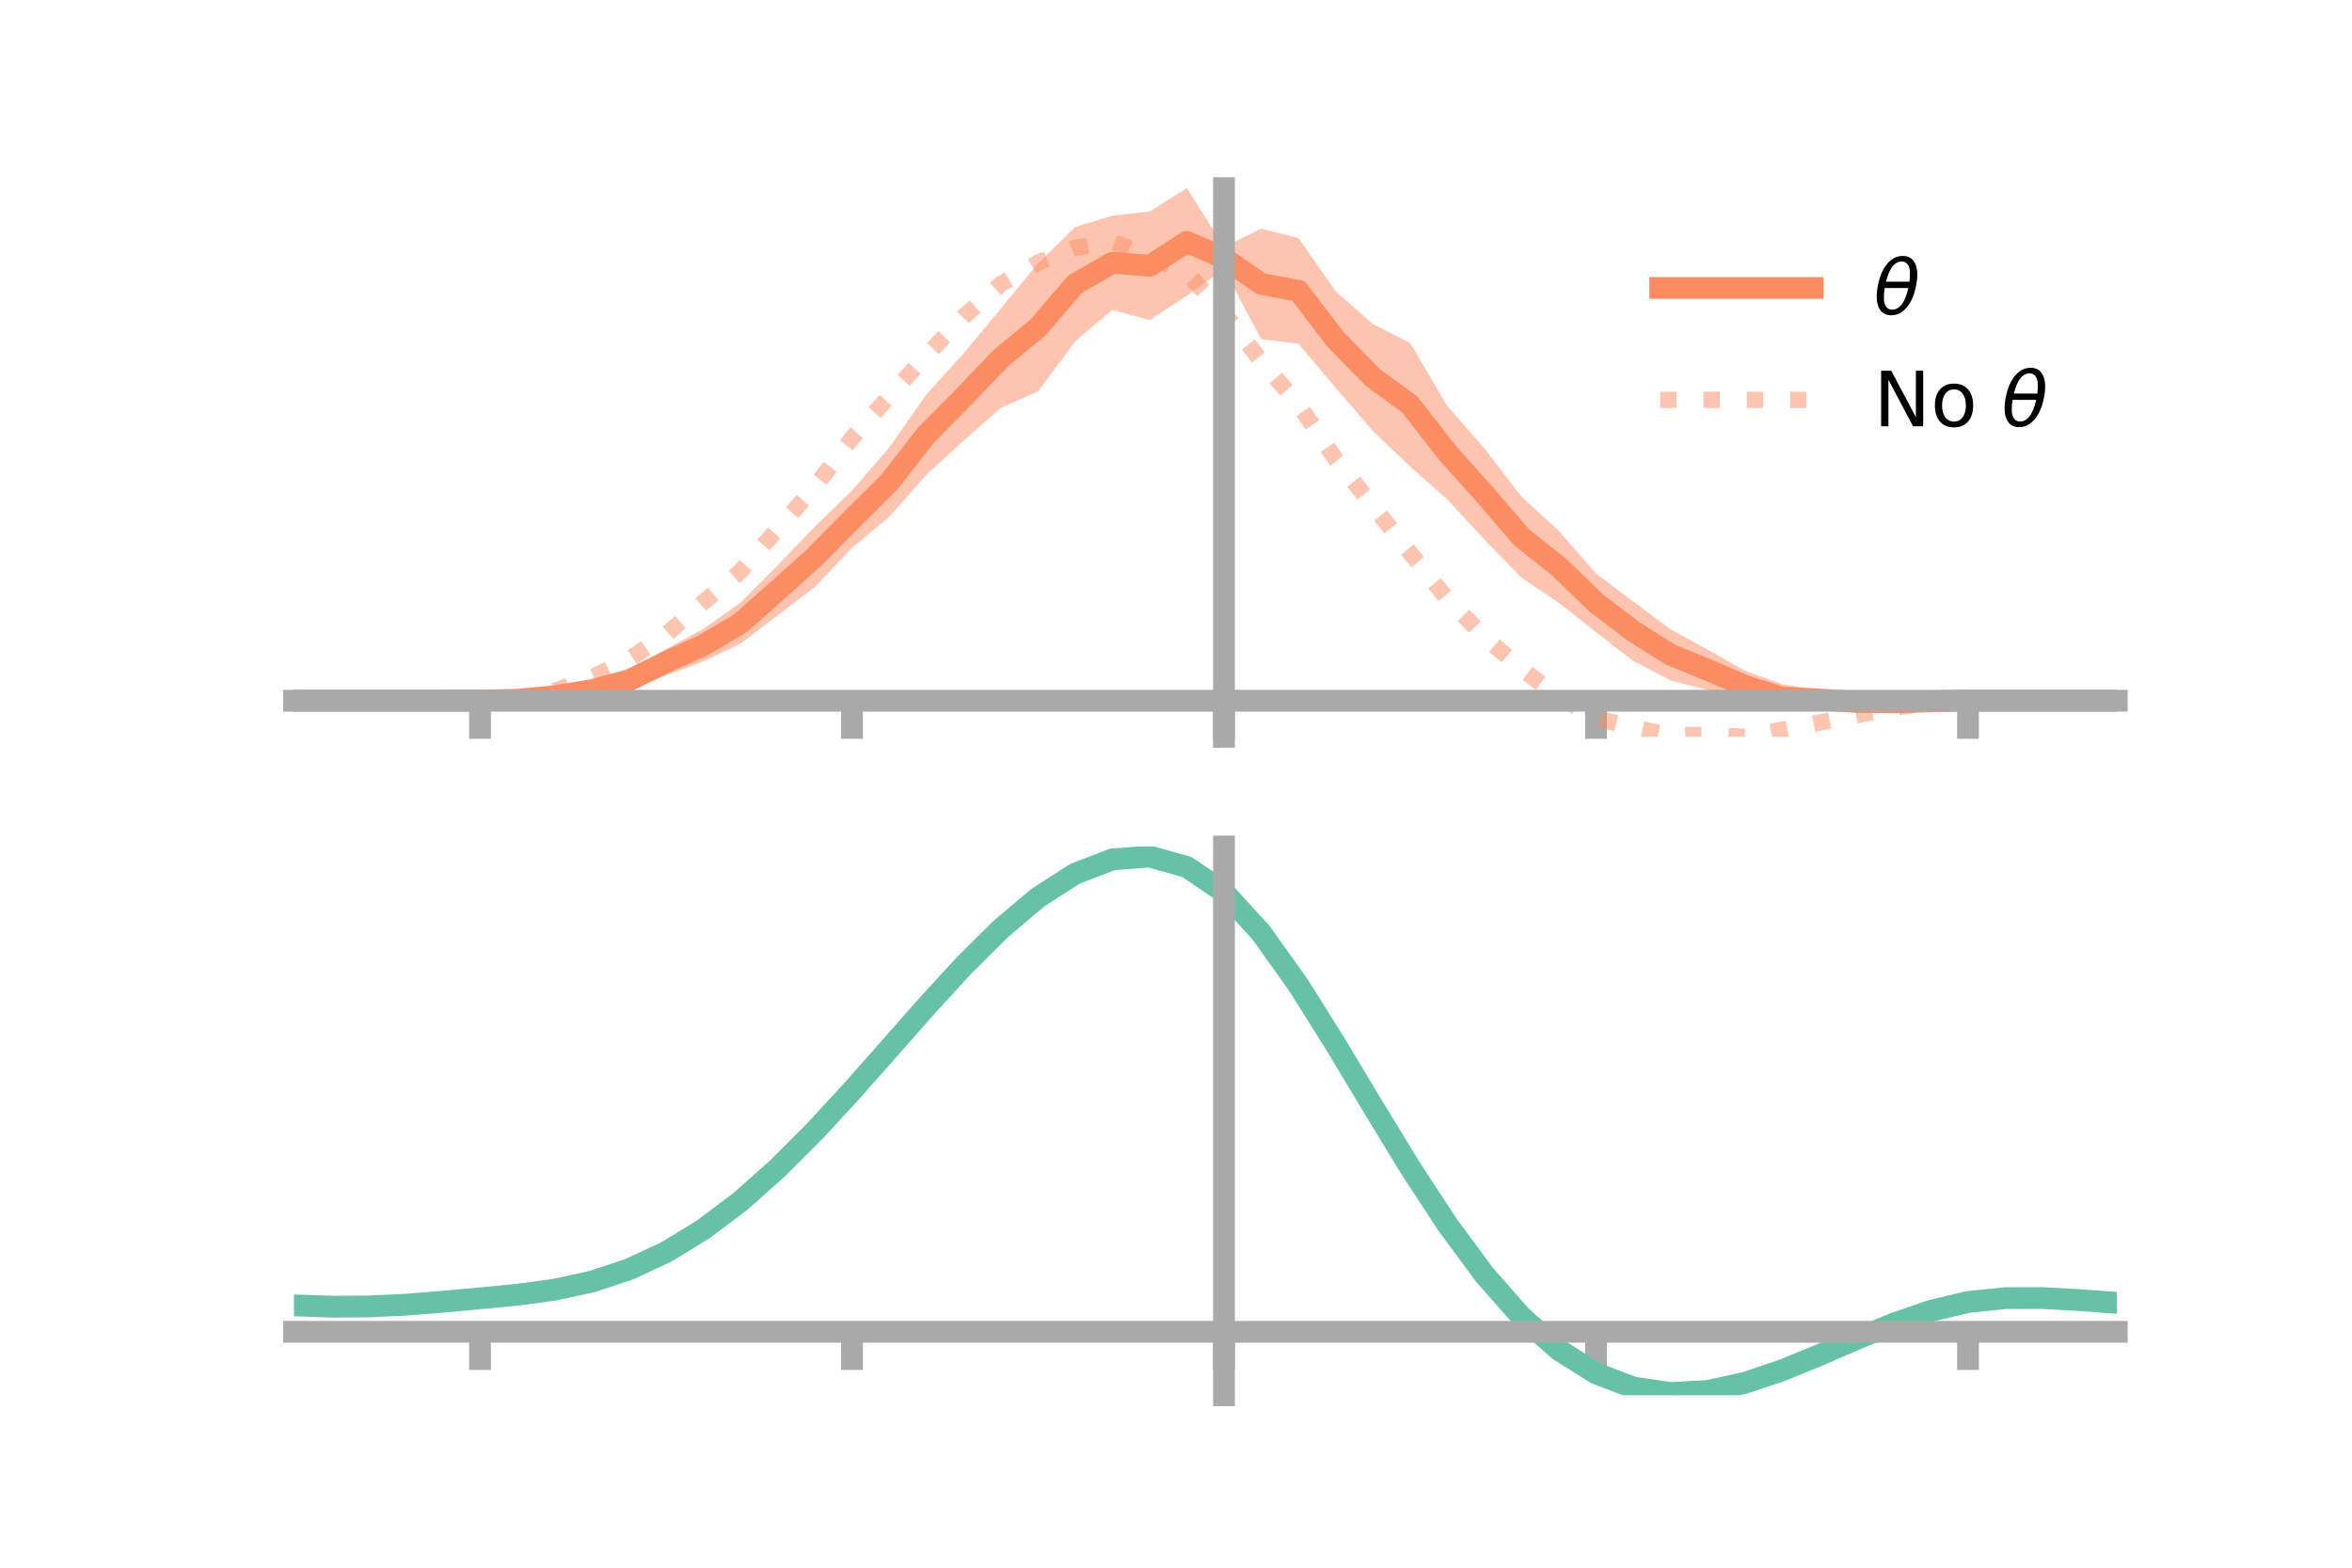 <?xml version="1.0" encoding="utf-8" standalone="no"?>
<!DOCTYPE svg PUBLIC "-//W3C//DTD SVG 1.1//EN"
  "http://www.w3.org/Graphics/SVG/1.1/DTD/svg11.dtd">
<!-- Created with matplotlib (https://matplotlib.org/) -->
<svg height="144pt" version="1.1" viewBox="0 0 216 144" width="216pt" xmlns="http://www.w3.org/2000/svg" xmlns:xlink="http://www.w3.org/1999/xlink">
 <defs>
  <style type="text/css">*{stroke-linecap:butt;stroke-linejoin:round;}</style>
 </defs>
 <g id="figure_1">
  <g id="patch_1">
   <path d="M 0 144 
L 216 144 
L 216 0 
L 0 0 
z
" style="fill:none;"/>
  </g>
  <g id="axes_1">
   <g id="patch_2">
    <path d="M 27 67.68 
L 194.4 67.68 
L 194.4 17.28 
L 27 17.28 
z
" style="fill:none;"/>
   </g>
   <g id="PolyCollection_1">
    <path clip-path="url(#pada5ca70bf)" d="M 27 64.363 
L 27 64.363 
L 30.416 64.363 
L 33.833 64.363 
L 37.249 64.363 
L 40.665 64.363 
L 44.082 64.359 
L 47.498 64.164 
L 50.914 63.631 
L 54.331 62.85 
L 57.747 61.621 
L 61.163 59.617 
L 64.58 57.777 
L 67.996 55.365 
L 71.412 51.935 
L 74.829 48.373 
L 78.245 45.054 
L 81.661 41.116 
L 85.078 36.227 
L 88.494 32.474 
L 91.91 28.335 
L 95.327 24.2 
L 98.743 20.844 
L 102.159 19.809 
L 105.576 19.434 
L 108.992 17.28 
L 112.408 22.694 
L 115.824 21.004 
L 119.241 21.86 
L 122.657 26.753 
L 126.073 29.764 
L 129.49 31.496 
L 132.906 37.276 
L 136.322 41.188 
L 139.739 45.645 
L 143.155 48.756 
L 146.571 52.679 
L 149.988 55.247 
L 153.404 57.786 
L 156.82 59.669 
L 160.237 61.607 
L 163.653 62.832 
L 167.069 63.42 
L 170.486 63.905 
L 173.902 64.195 
L 177.318 64.312 
L 180.735 64.361 
L 184.151 64.363 
L 187.567 64.363 
L 190.984 64.363 
L 194.4 64.363 
L 194.4 64.363 
L 194.4 64.363 
L 190.984 64.363 
L 187.567 64.363 
L 184.151 64.363 
L 180.735 64.366 
L 177.318 64.527 
L 173.902 64.841 
L 170.486 65.05 
L 167.069 65.081 
L 163.653 65.327 
L 160.237 64.4 
L 156.82 63.379 
L 153.404 62.483 
L 149.988 60.709 
L 146.571 58.059 
L 143.155 55.372 
L 139.739 53.069 
L 136.322 49.572 
L 132.906 45.861 
L 129.49 42.841 
L 126.073 39.581 
L 122.657 35.618 
L 119.241 31.566 
L 115.824 31.159 
L 112.408 24.711 
L 108.992 27.161 
L 105.576 29.402 
L 102.159 28.457 
L 98.743 31.349 
L 95.327 35.954 
L 91.91 37.464 
L 88.494 40.476 
L 85.078 43.613 
L 81.661 47.479 
L 78.245 50.318 
L 74.829 53.931 
L 71.412 56.522 
L 67.996 59.139 
L 64.58 60.764 
L 61.163 62.02 
L 57.747 63.373 
L 54.331 63.953 
L 50.914 64.286 
L 47.498 64.386 
L 44.082 64.364 
L 40.665 64.363 
L 37.249 64.363 
L 33.833 64.363 
L 30.416 64.363 
L 27 64.363 
z
" style="fill:#fc8d62;fill-opacity:0.5;"/>
   </g>
   <g id="matplotlib.axis_1">
    <g id="xtick_1">
     <g id="line2d_1">
      <defs>
       <path d="M 0 0 
L 0 3.5 
" id="m6ea6ff39e0" style="stroke:#a9a9a9;stroke-width:2;"/>
      </defs>
      <g>
       <use style="fill:#a9a9a9;stroke:#a9a9a9;stroke-width:2;" x="44.082" xlink:href="#m6ea6ff39e0" y="64.363"/>
      </g>
     </g>
    </g>
    <g id="xtick_2">
     <g id="line2d_2">
      <g>
       <use style="fill:#a9a9a9;stroke:#a9a9a9;stroke-width:2;" x="78.245" xlink:href="#m6ea6ff39e0" y="64.363"/>
      </g>
     </g>
    </g>
    <g id="xtick_3">
     <g id="line2d_3">
      <g>
       <use style="fill:#a9a9a9;stroke:#a9a9a9;stroke-width:2;" x="112.408" xlink:href="#m6ea6ff39e0" y="64.363"/>
      </g>
     </g>
    </g>
    <g id="xtick_4">
     <g id="line2d_4">
      <g>
       <use style="fill:#a9a9a9;stroke:#a9a9a9;stroke-width:2;" x="146.571" xlink:href="#m6ea6ff39e0" y="64.363"/>
      </g>
     </g>
    </g>
    <g id="xtick_5">
     <g id="line2d_5">
      <g>
       <use style="fill:#a9a9a9;stroke:#a9a9a9;stroke-width:2;" x="180.735" xlink:href="#m6ea6ff39e0" y="64.363"/>
      </g>
     </g>
    </g>
   </g>
   <g id="matplotlib.axis_2"/>
   <g id="line2d_6">
    <path clip-path="url(#pada5ca70bf)" d="M 27 64.363 
L 30.416 64.363 
L 33.833 64.363 
L 37.249 64.363 
L 40.665 64.363 
L 44.082 64.362 
L 47.498 64.275 
L 50.914 63.959 
L 54.331 63.401 
L 57.747 62.497 
L 61.163 60.818 
L 64.58 59.271 
L 67.996 57.252 
L 71.412 54.228 
L 74.829 51.152 
L 78.245 47.686 
L 81.661 44.297 
L 85.078 39.92 
L 88.494 36.475 
L 91.91 32.9 
L 95.327 30.077 
L 98.743 26.096 
L 102.159 24.133 
L 105.576 24.418 
L 108.992 22.221 
L 112.408 23.702 
L 115.824 26.081 
L 119.241 26.713 
L 122.657 31.186 
L 126.073 34.672 
L 129.49 37.168 
L 132.906 41.569 
L 136.322 45.38 
L 139.739 49.357 
L 143.155 52.064 
L 146.571 55.369 
L 149.988 57.978 
L 153.404 60.134 
L 156.82 61.524 
L 160.237 63.004 
L 163.653 64.079 
L 167.069 64.25 
L 170.486 64.478 
L 173.902 64.518 
L 177.318 64.419 
L 180.735 64.363 
L 184.151 64.363 
L 187.567 64.363 
L 190.984 64.363 
L 194.4 64.363 
" style="fill:none;stroke:#fc8d62;stroke-linecap:square;stroke-width:2;"/>
   </g>
   <g id="line2d_7">
    <path clip-path="url(#pada5ca70bf)" d="M 27 64.363 
L 30.416 64.363 
L 33.833 64.363 
L 37.249 64.363 
L 40.665 64.363 
L 44.082 64.351 
L 47.498 64.103 
L 50.914 63.47 
L 54.331 62.234 
L 57.747 60.565 
L 61.163 58.288 
L 64.58 55.326 
L 67.996 52.499 
L 71.412 48.579 
L 74.829 44.721 
L 78.245 40.248 
L 81.661 36.398 
L 85.078 32.634 
L 88.494 29.095 
L 91.91 26.093 
L 95.327 24.12 
L 98.743 22.761 
L 102.159 22.221 
L 105.576 23.541 
L 108.992 25.071 
L 112.408 28.724 
L 115.824 33.171 
L 119.241 37.121 
L 122.657 42.18 
L 126.073 46.438 
L 129.49 50.779 
L 132.906 55.002 
L 136.322 58.485 
L 139.739 61.468 
L 143.155 63.979 
L 146.571 65.975 
L 149.988 66.812 
L 153.404 67.56 
L 156.82 67.489 
L 160.237 67.68 
L 163.653 67.04 
L 167.069 66.378 
L 170.486 65.699 
L 173.902 65.007 
L 177.318 64.581 
L 180.735 64.373 
L 184.151 64.363 
L 187.567 64.363 
L 190.984 64.363 
L 194.4 64.363 
" style="fill:none;stroke:#fc8d62;stroke-dasharray:1.5,2.475;stroke-dashoffset:0;stroke-opacity:0.5;stroke-width:1.5;"/>
   </g>
   <g id="patch_3">
    <path d="M 112.408 67.68 
L 112.408 17.28 
" style="fill:none;stroke:#a9a9a9;stroke-linecap:square;stroke-linejoin:miter;stroke-width:2;"/>
   </g>
   <g id="patch_4">
    <path d="M 194.4 67.68 
L 194.4 17.28 
" style="fill:none;"/>
   </g>
   <g id="patch_5">
    <path d="M 27 64.363 
L 194.4 64.363 
" style="fill:none;stroke:#a9a9a9;stroke-linecap:square;stroke-linejoin:miter;stroke-width:2;"/>
   </g>
   <g id="patch_6">
    <path d="M 27 17.28 
L 194.4 17.28 
" style="fill:none;"/>
   </g>
   <g id="legend_1">
    <g id="line2d_8">
     <path d="M 152.47 26.449 
L 166.47 26.449 
" style="fill:none;stroke:#fc8d62;stroke-linecap:square;stroke-width:2;"/>
    </g>
    <g id="line2d_9"/>
    <g id="text_1">
     <!-- $\theta$ -->
     <g transform="translate(172.07 28.899)scale(0.07 -0.07)">
      <defs>
       <path d="M 45.516 34.672 
L 14.453 34.672 
Q 12.359 20.062 14.5 13.875 
Q 17.188 6.25 24.469 6.25 
Q 31.781 6.25 37.359 13.922 
Q 42.234 20.656 45.516 34.672 
z
M 47.016 42.969 
Q 48.344 56.844 46.625 61.719 
Q 43.953 69.438 36.766 69.438 
Q 29.297 69.438 23.828 61.812 
Q 19.531 55.672 16.156 42.969 
z
M 38.188 76.766 
Q 49.906 76.766 54.594 66.406 
Q 59.281 56.109 55.719 37.844 
Q 52.203 19.625 43.453 9.281 
Q 34.766 -1.125 23.047 -1.125 
Q 11.281 -1.125 6.641 9.281 
Q 2 19.625 5.516 37.844 
Q 9.078 56.109 17.719 66.406 
Q 26.422 76.766 38.188 76.766 
z
" id="DejaVuSans-Oblique-952"/>
      </defs>
      <use transform="translate(0 0.234)" xlink:href="#DejaVuSans-Oblique-952"/>
     </g>
    </g>
    <g id="line2d_10">
     <path d="M 152.47 36.724 
L 166.47 36.724 
" style="fill:none;stroke:#fc8d62;stroke-dasharray:1.5,2.475;stroke-dashoffset:0;stroke-opacity:0.5;stroke-width:1.5;"/>
    </g>
    <g id="line2d_11"/>
    <g id="text_2">
     <!-- No $\theta$ -->
     <g transform="translate(172.07 39.174)scale(0.07 -0.07)">
      <defs>
       <path d="M 9.812 72.906 
L 23.094 72.906 
L 55.422 11.922 
L 55.422 72.906 
L 64.984 72.906 
L 64.984 0 
L 51.703 0 
L 19.391 60.984 
L 19.391 0 
L 9.812 0 
z
" id="DejaVuSans-78"/>
       <path d="M 30.609 48.391 
Q 23.391 48.391 19.188 42.75 
Q 14.984 37.109 14.984 27.297 
Q 14.984 17.484 19.156 11.844 
Q 23.344 6.203 30.609 6.203 
Q 37.797 6.203 41.984 11.859 
Q 46.188 17.531 46.188 27.297 
Q 46.188 37.016 41.984 42.703 
Q 37.797 48.391 30.609 48.391 
z
M 30.609 56 
Q 42.328 56 49.016 48.375 
Q 55.719 40.766 55.719 27.297 
Q 55.719 13.875 49.016 6.219 
Q 42.328 -1.422 30.609 -1.422 
Q 18.844 -1.422 12.172 6.219 
Q 5.516 13.875 5.516 27.297 
Q 5.516 40.766 12.172 48.375 
Q 18.844 56 30.609 56 
z
" id="DejaVuSans-111"/>
       <path id="DejaVuSans-32"/>
      </defs>
      <use transform="translate(0 0.234)" xlink:href="#DejaVuSans-78"/>
      <use transform="translate(74.805 0.234)" xlink:href="#DejaVuSans-111"/>
      <use transform="translate(135.986 0.234)" xlink:href="#DejaVuSans-32"/>
      <use transform="translate(167.773 0.234)" xlink:href="#DejaVuSans-Oblique-952"/>
     </g>
    </g>
   </g>
  </g>
  <g id="axes_2">
   <g id="patch_7">
    <path d="M 27 128.16 
L 194.4 128.16 
L 194.4 77.76 
L 27 77.76 
z
" style="fill:none;"/>
   </g>
   <g id="PolyCollection_2">
    <path clip-path="url(#pd65e566246)" d="M 27 119.948 
L 27 119.858 
L 30.416 119.986 
L 33.833 119.965 
L 37.249 119.795 
L 40.665 119.513 
L 44.082 119.183 
L 47.498 118.847 
L 50.914 118.376 
L 54.331 117.625 
L 57.747 116.481 
L 61.163 114.868 
L 64.58 112.747 
L 67.996 110.117 
L 71.412 107.017 
L 74.829 103.52 
L 78.245 99.731 
L 81.661 95.778 
L 85.078 91.813 
L 88.494 88.006 
L 91.91 84.537 
L 95.327 81.593 
L 98.743 79.361 
L 102.159 78.025 
L 105.576 77.76 
L 108.992 78.731 
L 112.408 81.081 
L 115.824 84.875 
L 119.241 89.742 
L 122.657 95.262 
L 126.073 101.04 
L 129.49 106.729 
L 132.906 112.04 
L 136.322 116.744 
L 139.739 120.682 
L 143.155 123.757 
L 146.571 125.934 
L 149.988 127.24 
L 153.404 127.749 
L 156.82 127.57 
L 160.237 126.839 
L 163.653 125.707 
L 167.069 124.332 
L 170.486 122.874 
L 173.902 121.487 
L 177.318 120.32 
L 180.735 119.514 
L 184.151 119.16 
L 187.567 119.156 
L 190.984 119.353 
L 194.4 119.622 
L 194.4 119.734 
L 194.4 119.734 
L 190.984 119.488 
L 187.567 119.308 
L 184.151 119.322 
L 180.735 119.68 
L 177.318 120.497 
L 173.902 121.692 
L 170.486 123.121 
L 167.069 124.627 
L 163.653 126.048 
L 160.237 127.215 
L 156.82 127.969 
L 153.404 128.16 
L 149.988 127.66 
L 146.571 126.374 
L 143.155 124.241 
L 139.739 121.248 
L 136.322 117.428 
L 132.906 112.869 
L 129.49 107.722 
L 126.073 102.204 
L 122.657 96.595 
L 119.241 91.232 
L 115.824 86.5 
L 112.408 82.813 
L 108.992 80.534 
L 105.576 79.595 
L 102.159 79.852 
L 98.743 81.141 
L 95.327 83.288 
L 91.91 86.116 
L 88.494 89.442 
L 85.078 93.087 
L 81.661 96.878 
L 78.245 100.656 
L 74.829 104.276 
L 71.412 107.618 
L 67.996 110.586 
L 64.58 113.11 
L 61.163 115.157 
L 57.747 116.721 
L 54.331 117.833 
L 50.914 118.562 
L 47.498 119.015 
L 44.082 119.331 
L 40.665 119.638 
L 37.249 119.895 
L 33.833 120.045 
L 30.416 120.062 
L 27 119.948 
z
" style="fill:#66c2a5;fill-opacity:0.5;"/>
   </g>
   <g id="matplotlib.axis_3">
    <g id="xtick_6">
     <g id="line2d_12">
      <g>
       <use style="fill:#a9a9a9;stroke:#a9a9a9;stroke-width:2;" x="44.082" xlink:href="#m6ea6ff39e0" y="122.333"/>
      </g>
     </g>
    </g>
    <g id="xtick_7">
     <g id="line2d_13">
      <g>
       <use style="fill:#a9a9a9;stroke:#a9a9a9;stroke-width:2;" x="78.245" xlink:href="#m6ea6ff39e0" y="122.333"/>
      </g>
     </g>
    </g>
    <g id="xtick_8">
     <g id="line2d_14">
      <g>
       <use style="fill:#a9a9a9;stroke:#a9a9a9;stroke-width:2;" x="112.408" xlink:href="#m6ea6ff39e0" y="122.333"/>
      </g>
     </g>
    </g>
    <g id="xtick_9">
     <g id="line2d_15">
      <g>
       <use style="fill:#a9a9a9;stroke:#a9a9a9;stroke-width:2;" x="146.571" xlink:href="#m6ea6ff39e0" y="122.333"/>
      </g>
     </g>
    </g>
    <g id="xtick_10">
     <g id="line2d_16">
      <g>
       <use style="fill:#a9a9a9;stroke:#a9a9a9;stroke-width:2;" x="180.735" xlink:href="#m6ea6ff39e0" y="122.333"/>
      </g>
     </g>
    </g>
   </g>
   <g id="matplotlib.axis_4"/>
   <g id="line2d_17">
    <path clip-path="url(#pd65e566246)" d="M 27 119.903 
L 30.416 120.024 
L 33.833 120.005 
L 37.249 119.845 
L 40.665 119.575 
L 44.082 119.257 
L 47.498 118.931 
L 50.914 118.469 
L 54.331 117.729 
L 57.747 116.601 
L 61.163 115.013 
L 64.58 112.929 
L 67.996 110.351 
L 71.412 107.318 
L 74.829 103.898 
L 78.245 100.193 
L 81.661 96.328 
L 85.078 92.45 
L 88.494 88.724 
L 91.91 85.327 
L 95.327 82.441 
L 98.743 80.251 
L 102.159 78.939 
L 105.576 78.678 
L 108.992 79.632 
L 112.408 81.947 
L 115.824 85.687 
L 119.241 90.487 
L 122.657 95.929 
L 126.073 101.622 
L 129.49 107.226 
L 132.906 112.454 
L 136.322 117.086 
L 139.739 120.965 
L 143.155 123.999 
L 146.571 126.154 
L 149.988 127.45 
L 153.404 127.955 
L 156.82 127.77 
L 160.237 127.027 
L 163.653 125.877 
L 167.069 124.48 
L 170.486 122.997 
L 173.902 121.589 
L 177.318 120.408 
L 180.735 119.597 
L 184.151 119.241 
L 187.567 119.232 
L 190.984 119.421 
L 194.4 119.678 
" style="fill:none;stroke:#66c2a5;stroke-linecap:square;stroke-width:2;"/>
   </g>
   <g id="patch_8">
    <path d="M 112.408 128.16 
L 112.408 77.76 
" style="fill:none;stroke:#a9a9a9;stroke-linecap:square;stroke-linejoin:miter;stroke-width:2;"/>
   </g>
   <g id="patch_9">
    <path d="M 194.4 128.16 
L 194.4 77.76 
" style="fill:none;"/>
   </g>
   <g id="patch_10">
    <path d="M 27 122.333 
L 194.4 122.333 
" style="fill:none;stroke:#a9a9a9;stroke-linecap:square;stroke-linejoin:miter;stroke-width:2;"/>
   </g>
   <g id="patch_11">
    <path d="M 27 77.76 
L 194.4 77.76 
" style="fill:none;"/>
   </g>
  </g>
 </g>
 <defs>
  <clipPath id="pada5ca70bf">
   <rect height="50.4" width="167.4" x="27" y="17.28"/>
  </clipPath>
  <clipPath id="pd65e566246">
   <rect height="50.4" width="167.4" x="27" y="77.76"/>
  </clipPath>
 </defs>
</svg>
